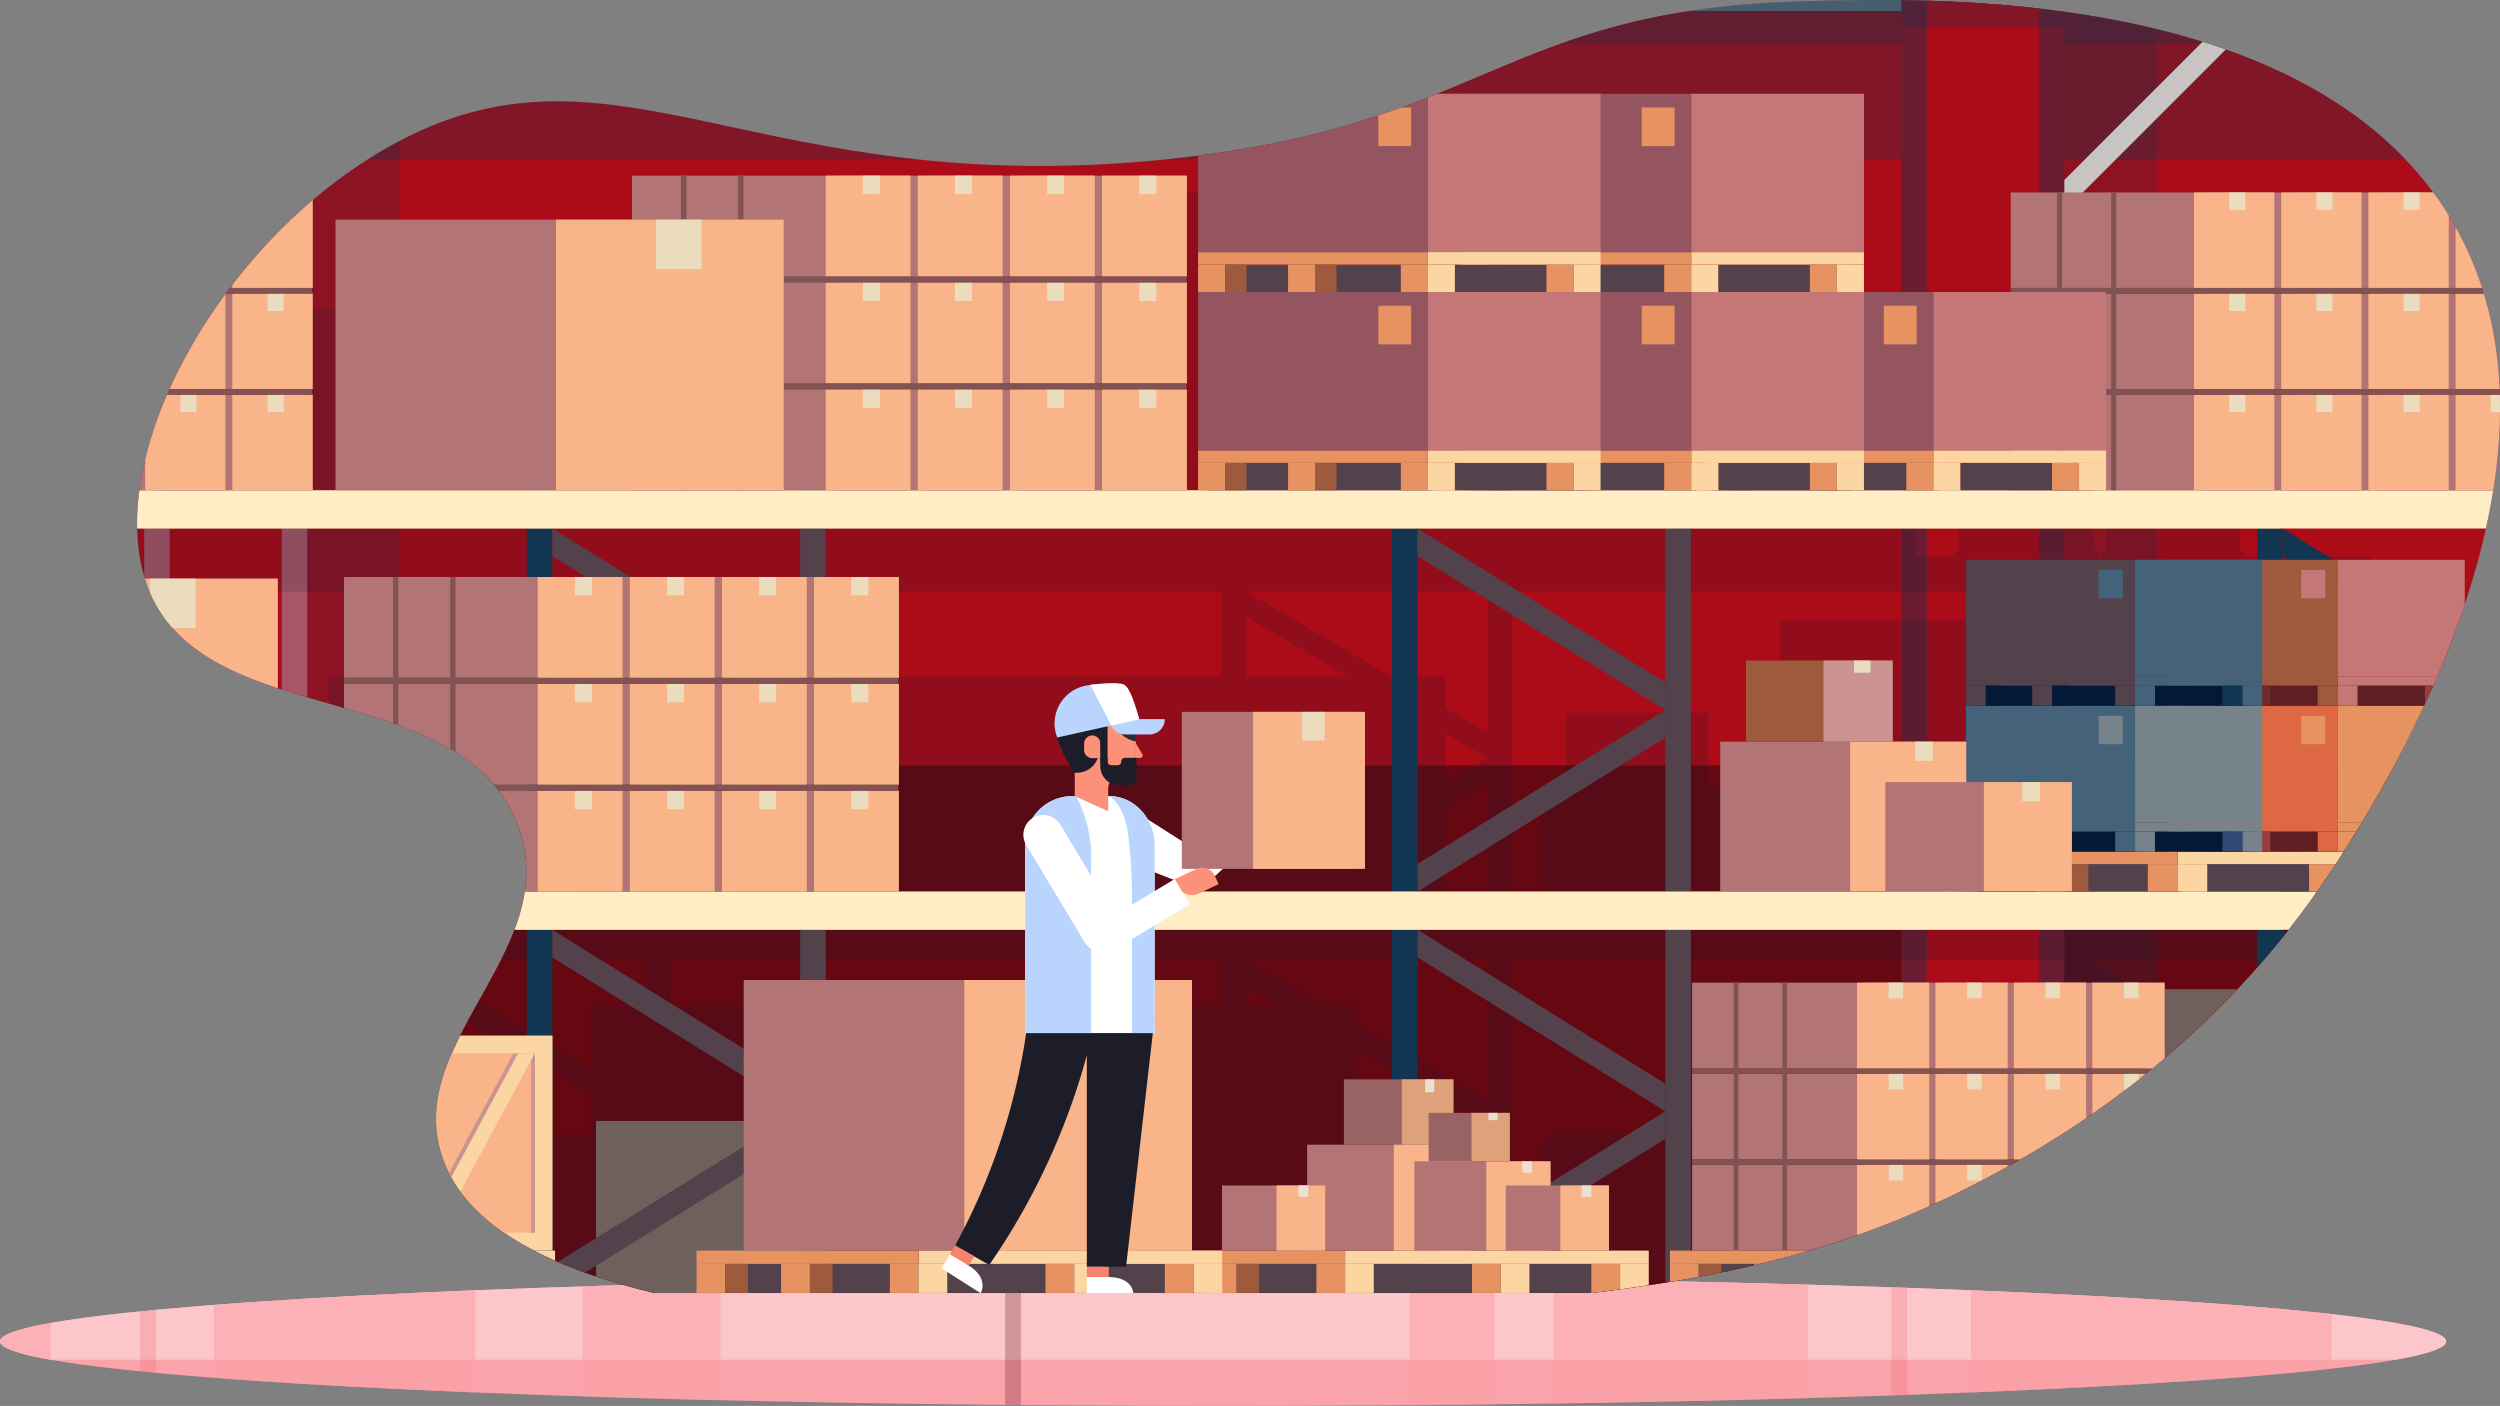 <svg xmlns="http://www.w3.org/2000/svg" xmlns:xlink="http://www.w3.org/1999/xlink" width="329.105" height="185.083" viewBox="0 0 329.105 185.083"><rect x="0" y="0" width="329.105" height="185.083" fill="#808080" stroke="none"/><defs><clipPath id="a"><ellipse cx="161.012" cy="8.502" rx="161.012" ry="8.502" fill="none"/></clipPath><clipPath id="b"><path d="M378.139,135.8c-16.181,23.849-37.388,35.341-45.09,39.4-18.6,9.8-35.435,12.846-51.363,14.821-15.5,1.917-140.633,16.49-151.378-18.332-4.715-15.284,16.526-27.376,9.874-43.7-7.7-18.879-40.025-12.051-48.1-29.865-7.411-16.354,8.325-46.252,31.541-59.139,29.481-16.38,47.834,7.51,102.527,1.748C267.8,36.344,269.9,21.147,309.258,19.987c17.17-.511,67.807-2,85.861,29.144C414.392,82.359,382.787,128.948,378.139,135.8Z" transform="translate(-90.232 -19.804)" fill="none"/></clipPath></defs><g transform="translate(-13.87 -19.804)" style="isolation:isolate"><g transform="translate(13.87 187.883)"><g clip-path="url(#a)"><rect width="339.13" height="21.501" transform="translate(-3.544 0.151)" fill="#faa3aa"/><rect width="339.13" height="10.766" transform="translate(-3.544 0.151)" fill="#fcc6cb"/><g transform="translate(132.32 0.151)" opacity="0.26"><rect width="2.072" height="21.501" fill="#560a17"/></g><g transform="translate(18.45 0.141)" opacity="0.26"><rect width="2.072" height="21.509" fill="#f26571"/><rect width="2.072" height="21.509" transform="translate(230.544)" fill="#f26571"/></g><rect width="33.509" height="21.483" transform="translate(204.5 0.169)" fill="#fa9fa6" opacity="0.54" style="mix-blend-mode:lighten;isolation:isolate"/><rect width="47.418" height="21.509" transform="translate(259.473 0.141)" fill="#fa9fa6" opacity="0.54" style="mix-blend-mode:lighten;isolation:isolate"/><rect width="18.153" height="21.486" transform="translate(76.684 0.164)" fill="#fa9fa6" opacity="0.54" style="mix-blend-mode:lighten;isolation:isolate"/><rect width="10.245" height="21.496" transform="translate(-3.544 0.153)" fill="#fa9fa6" opacity="0.54" style="mix-blend-mode:lighten;isolation:isolate"/><rect width="34.375" height="21.496" transform="translate(28.165 0.153)" fill="#fa9fa6" opacity="0.54" style="mix-blend-mode:lighten;isolation:isolate"/><rect width="11.205" height="21.483" transform="translate(185.541 0.169)" fill="#fa9fa6" opacity="0.54" style="mix-blend-mode:lighten;isolation:isolate"/></g></g><g transform="translate(31.917 19.804)"><g clip-path="url(#b)"><rect width="339.13" height="175.263" transform="translate(-9.31 -5.061)" fill="#ac0b18"/><rect width="339.13" height="6.493" transform="translate(-9.31 -5.061)" fill="#838f96"/><rect width="339.13" height="6.493" transform="translate(-9.31 -5.061)" fill="#77838b"/><rect width="339.13" height="69.432" transform="translate(-9.31 100.771)" fill="#660812"/><rect width="339.13" height="26.062" transform="translate(-9.31 -5.061)" fill="#123551" opacity="0.27"/><rect width="339.13" height="10.876" transform="translate(-9.31 -5.061)" fill="#123551" opacity="0.27"/><rect width="12.202" height="175.281" transform="translate(22.385 -5.061)" fill="#123551" opacity="0.2"/><rect width="12.202" height="175.299" transform="translate(253.708 -5.061)" fill="#123551" opacity="0.2"/><path d="M58.3,82.6,48.06,72.36v4.073L58.3,86.678Z" transform="translate(-57.37 -58.93)" fill="#c8c4c3"/><rect width="21.465" height="175.263" transform="translate(0.935 -5.061)" fill="#a85667"/><rect width="14.75" height="175.263" transform="translate(4.293 -5.061)" fill="#ac0b18"/><rect width="21.465" height="175.281" transform="translate(232.245 -5.061)" fill="#6b1c30"/><rect width="14.75" height="175.281" transform="translate(235.603 -5.061)" fill="#ac0b18"/><rect width="339.13" transform="translate(-9.31 -5.061)" fill="#838f96"/><path d="M1077.33,28.805v4.073L1110.138.07h-4.073Z" transform="translate(-823.622 -5.113)" fill="#c8c4c3"/><rect width="21.46" height="8.607" transform="translate(0.937 -5.061)" fill="#123551" opacity="0.27"/><rect width="21.46" height="8.607" transform="translate(232.248 -5.061)" fill="#123551" opacity="0.27"/><g transform="translate(-9.31 25.374)" opacity="0.15"><path d="M377.416,187H358.348v25.978h-3.4V171.613h2.259v-4.62h-16.9a.342.342,0,0,0,.35-.33h0a.34.34,0,0,0-.35-.33h-.342v-8h.417a.342.342,0,0,0,.35-.33h0a.342.342,0,0,0-.35-.33h-.417v-9.764h.417a.342.342,0,0,0,.35-.33v-.013a.342.342,0,0,0-.35-.33h-.417v-7.193h.417a.342.342,0,0,0,.35-.33h0a.34.34,0,0,0-.35-.33H338.05v-.322a.307.307,0,0,0-.314-.3h-2.3a.307.307,0,0,0-.317.3v.322H322.072a.337.337,0,0,0-.348.33h0a.34.34,0,0,0,.348.33h.255v7.193h-.256a.34.34,0,0,0-.348.33v.013a.34.34,0,0,0,.348.33h.255v9.751h-.256a.34.34,0,0,0-.348.33h0a.34.34,0,0,0,.348.33h.255v8h-.34a.337.337,0,0,0-.35.33h0a.34.34,0,0,0,.35.33h-1.061a.34.34,0,0,0,.35-.33h0a.337.337,0,0,0-.35-.33h-.342v-7.991H321a.34.34,0,0,0,.35-.33h0a.34.34,0,0,0-.35-.33h-.417v-9.764H321a.34.34,0,0,0,.35-.33v-.013a.34.34,0,0,0-.35-.33h-.417v-7.193H321a.34.34,0,0,0,.35-.33h0a.337.337,0,0,0-.35-.33h-2.333v-.322a.307.307,0,0,0-.314-.3h-2.3a.309.309,0,0,0-.317.3v.322H302.7a.337.337,0,0,0-.35.33h0a.34.34,0,0,0,.35.33h.256v7.193H302.7a.34.34,0,0,0-.35.33v.013a.34.34,0,0,0,.35.33h.256v9.751H302.7a.34.34,0,0,0-.35.33h0a.34.34,0,0,0,.35.33h.256v8h-.342a.337.337,0,0,0-.35.33h0a.34.34,0,0,0,.35.33H297.3v-3.3h0v-1.513h0V143.049H275.208v20.637h0V143.049h-8.89V139.74h0v-1.5h0V119.1h-55.85V139.74h0V119.1H181.045v19.165h0v1.48h0v3.309h29.423v20.637h0V143.046H181.045v3.475H145.932V129.95H120.8v4.357h-67v37.309H95.075V182.78H88.293v13.842H75.061v18.841H72.094v-3.5h0v-1.6H63.186V177.672H53.8v42.419H95.075v12.777H53.8v25.963h0v5.111H98.7v-.215l5.249-3.066v3.3H238.764v-3.529h0v-1.6H223.687v-3.411l17.2-10.078v18.593H308.8v-.118h2.3v.1h81.826V187ZM98.348,174.94l13.375,7.837H98.348Zm24.514,68.229h-18.91v14.152L98.7,260.387v-1.569h.378V232.853h-.731V223.4l24.514,14.364Zm7.229-17.024h-7.229v8.3L98.356,220.084h31.735Zm0-43.367h-12.68L98.356,171.613h31.735Zm0-15.785Zm69.785,93.443h0v-1.6h0Zm5.992-34.291H133.362v-6.061h72.506Zm0-43.367H133.362V171.613h72.506ZM189.836,166.993Zm32.671,15.785H209.142V174.94Zm-9.342,43.367h-4.022v-2.734l4.676,2.734Zm10.518,25.942V231.93l17.2,10.078Zm17.2-13.421-17.2-10.068v-2.453h-4.188l-10.344-6.061h31.735Zm0-23.213h-5.553V200.121l5.553-3.253Zm-5.553-18.672v-6.5l5.553,3.253Zm5.553-6.585-5.553-3.253v-4.165H228.2l-19.055-11.164h31.735Zm29.024,68.635H244.155v-.041a3.553,3.553,0,0,0,.44.041Zm46.763-31.577h-16.4v16.1a3.2,3.2,0,0,0-1.735-.511H250.751a3.011,3.011,0,0,0-3.092,2.918,2.8,2.8,0,0,0,.256,1.175,2.906,2.906,0,0,0,.657.9c.033.031.072.054.107.084h-1.022a3.008,3.008,0,0,0-3.092,2.916,2.788,2.788,0,0,0,.256,1.175,2.916,2.916,0,0,0,.644.889c.036.033.079.059.118.092h-.989a3.121,3.121,0,0,0-.44.041V220.073h72.506Zm0-16.61H306.491v1.51h0v-1.51Zm-15.624-2.435V193.017h0Zm15.624-32.819H301.048v15.192h0V175.39h-21.67v21.976H270v-9.808h-18.79v9.8h-3.3v18.054h29.131v.049H244.155V171.613h72.506Zm3.273-.45.767.45h-.767Zm0,35.7Zm19.6,49.779h0v-1.6h0Zm-7.607-25.375h-6.526v-7.794h-5.466v-3.833L339.8,235.048Zm14.931,0h-1.375L319.94,220.084h26.916Zm-19.881-42.031V208h0Zm0-2.435V179.067h0Zm24.7,22.4h-4.819v2.486h-.095v-4.819h-3.506V201.8l8.433-4.932Zm-8.433-14.507v-9.864l8.433,4.932Zm8.433-8.264-8.433-4.932V175.39h-16.28v.345h0v-.345h-.59l-6.442-3.777h31.735Z" transform="translate(-53.8 -119.1)" fill="#021938"/></g><rect width="25.843" height="39.867" transform="translate(262.22 130.216)" fill="#6f605b"/><rect width="25.843" height="39.867" transform="translate(77.734 24.165)" fill="#6f605b"/><rect width="26.742" height="22.656" transform="translate(30.733 96.83)" fill="#6f605b"/><rect width="26.742" height="22.656" transform="translate(60.419 147.56)" fill="#6f605b"/><rect width="8.484" height="26.944" transform="translate(-9.31 37.594)" fill="#6f605b"/><rect width="35.096" height="3.825" transform="translate(-9.31 113.55)" fill="#53414b"/><rect width="36.981" height="1.75" transform="translate(-9.31 111.8)" fill="#fbd5a2"/><rect width="4.155" height="3.825" transform="translate(6.247 113.55)" fill="#fbd5a2"/><rect width="4.155" height="3.825" transform="translate(23.519 113.55)" fill="#fbd5a2"/><rect width="4.155" height="3.825" transform="translate(2.092 113.55)" fill="#e79361"/><rect width="4.155" height="3.825" transform="translate(19.364 113.55)" fill="#e79361"/><rect width="27.823" height="35.625" transform="translate(-9.31 76.178)" fill="#b37475"/><rect width="27.823" height="35.625" transform="translate(-9.31 76.178)" fill="#f9b589"/><rect width="6.023" height="6.503" transform="translate(1.681 76.178)" fill="#eadcbd"/><rect width="14.387" height="11.302" transform="translate(315.433 79.39)" fill="#b37475"/><rect width="14.387" height="11.302" transform="translate(315.433 91.372)" fill="#b37475"/><rect width="14.387" height="11.302" transform="translate(315.433 103.354)" fill="#b37475"/><rect width="14.387" height="0.68" transform="translate(315.433 90.692)" fill="#835353"/><rect width="14.387" height="0.68" transform="translate(315.433 102.674)" fill="#835353"/><rect width="0.611" height="35.269" transform="translate(327.321 79.39)" fill="#835353"/><rect width="0.611" height="35.269" transform="translate(320.917 79.39)" fill="#835353"/><rect width="19.702" height="55.536" transform="translate(310.118 114.656)" fill="#f9b589"/><rect width="15.151" height="46.314" transform="translate(314.669 119.269)" fill="#cb9392"/><rect width="0.961" height="46.311" transform="translate(314.672 119.269)" fill="#fbd5a2"/><path d="M1319.65,591h4.306l9.884-18.36v-8Z" transform="translate(-1004.02 -425.414)" fill="#fbd5a2"/><path d="M1320.2,585.8l10.845-20.147V557.66L1315.9,585.8Z" transform="translate(-1001.228 -420.217)" fill="#f9b589"/><rect width="3.363" height="105.655" transform="translate(51.296 64.54)" fill="#123551"/><rect width="3.363" height="105.655" transform="translate(165.187 64.54)" fill="#123551"/><rect width="3.363" height="105.655" transform="translate(279.078 64.54)" fill="#123551"/><rect width="291.441" height="5.037" transform="translate(-9.31 64.54)" fill="#9d5a3c"/><rect width="291.441" height="5.037" transform="translate(-9.31 117.365)" fill="#9d5a3c"/><rect width="3.363" height="105.655" transform="translate(87.291 64.54)" fill="#53414b"/><rect width="3.363" height="105.655" transform="translate(201.182 64.54)" fill="#53414b"/><rect width="3.363" height="105.655" transform="translate(315.073 64.54)" fill="#53414b"/><rect width="330.071" height="5.037" transform="translate(-9.31 64.54)" fill="#feedc5"/><rect width="330.071" height="5.037" transform="translate(-9.31 117.365)" fill="#feedc5"/><path d="M298.39,295.681l32.632,20.269v-3.631L298.39,292.05Z" transform="translate(-243.731 -222.481)" fill="#53414b"/><path d="M298.39,409.48l32.632-20.269V385.58L298.39,405.849Z" transform="translate(-243.731 -292.11)" fill="#53414b"/><path d="M298.39,502.411l32.632,20.269v-3.631L298.39,498.78Z" transform="translate(-243.731 -376.383)" fill="#53414b"/><path d="M298.39,616.21l32.632-20.269V592.31L298.39,612.579Z" transform="translate(-243.731 -446.013)" fill="#53414b"/><path d="M744.08,295.681l32.632,20.269v-3.631L744.08,292.05Z" transform="translate(-575.53 -222.481)" fill="#53414b"/><path d="M744.08,409.48l32.632-20.269V385.58L744.08,405.849Z" transform="translate(-575.53 -292.11)" fill="#53414b"/><path d="M744.08,502.411l32.632,20.269v-3.631L744.08,498.78Z" transform="translate(-575.53 -376.383)" fill="#53414b"/><path d="M744.08,616.21l32.632-20.269V592.31L744.08,612.579Z" transform="translate(-575.53 -446.013)" fill="#53414b"/><path d="M1189.78,295.681l32.63,20.269v-3.631l-32.63-20.269Z" transform="translate(-907.337 -222.481)" fill="#123551"/><path d="M1189.78,409.48l32.63-20.269V385.58l-32.63,20.269Z" transform="translate(-907.337 -292.11)" fill="#123551"/><path d="M1189.78,502.411l32.63,20.269v-3.631l-32.63-20.269Z" transform="translate(-907.337 -376.383)" fill="#123551"/><path d="M1189.78,616.21l32.63-20.269V592.31l-32.63,20.269Z" transform="translate(-907.337 -446.013)" fill="#123551"/><rect width="59.004" height="35.625" transform="translate(79.86 129.007)" fill="#b37475"/><rect width="29.97" height="35.625" transform="translate(108.895 129.007)" fill="#f9b589"/><rect width="6.023" height="6.503" transform="translate(122.029 129.007)" fill="#eadcbd"/><rect width="21.984" height="13.273" transform="translate(78.301 75.955)" fill="#b37475"/><rect width="11.164" height="13.273" transform="translate(89.118 75.955)" fill="#f9b589"/><rect width="2.244" height="2.423" transform="translate(94.012 75.955)" fill="#eadcbd"/><rect width="21.984" height="13.273" transform="translate(66.174 75.955)" fill="#b37475"/><rect width="11.164" height="13.273" transform="translate(76.991 75.955)" fill="#f9b589"/><rect width="2.244" height="2.423" transform="translate(81.884 75.955)" fill="#eadcbd"/><rect width="21.984" height="13.273" transform="translate(54.048 75.955)" fill="#b37475"/><rect width="11.164" height="13.273" transform="translate(64.865 75.955)" fill="#f9b589"/><rect width="2.244" height="2.423" transform="translate(69.759 75.955)" fill="#eadcbd"/><rect width="36.657" height="13.273" transform="translate(27.245 75.955)" fill="#b37475"/><rect width="11.164" height="13.273" transform="translate(52.737 75.955)" fill="#f9b589"/><rect width="2.244" height="2.423" transform="translate(57.631 75.955)" fill="#eadcbd"/><rect width="21.984" height="13.273" transform="translate(78.301 90.028)" fill="#b37475"/><rect width="11.164" height="13.273" transform="translate(89.118 90.028)" fill="#f9b589"/><rect width="2.244" height="2.423" transform="translate(94.012 90.028)" fill="#eadcbd"/><rect width="21.984" height="13.273" transform="translate(66.174 90.028)" fill="#b37475"/><rect width="11.164" height="13.273" transform="translate(76.991 90.028)" fill="#f9b589"/><rect width="2.244" height="2.423" transform="translate(81.884 90.028)" fill="#eadcbd"/><rect width="21.984" height="13.273" transform="translate(54.048 90.028)" fill="#b37475"/><rect width="11.164" height="13.273" transform="translate(64.865 90.028)" fill="#f9b589"/><rect width="2.244" height="2.423" transform="translate(69.759 90.028)" fill="#eadcbd"/><rect width="36.657" height="13.273" transform="translate(27.245 90.028)" fill="#b37475"/><rect width="11.164" height="13.273" transform="translate(52.737 90.028)" fill="#f9b589"/><rect width="2.244" height="2.423" transform="translate(57.631 90.028)" fill="#eadcbd"/><rect width="21.984" height="13.273" transform="translate(78.301 104.098)" fill="#b37475"/><rect width="11.164" height="13.273" transform="translate(89.118 104.098)" fill="#f9b589"/><rect width="2.244" height="2.423" transform="translate(94.012 104.098)" fill="#eadcbd"/><rect width="21.984" height="13.273" transform="translate(66.174 104.098)" fill="#b37475"/><rect width="11.164" height="13.273" transform="translate(76.991 104.098)" fill="#f9b589"/><rect width="2.244" height="2.423" transform="translate(81.884 104.098)" fill="#eadcbd"/><rect width="21.984" height="13.273" transform="translate(54.048 104.098)" fill="#b37475"/><rect width="11.164" height="13.273" transform="translate(64.865 104.098)" fill="#f9b589"/><rect width="2.244" height="2.423" transform="translate(69.759 104.098)" fill="#eadcbd"/><rect width="36.657" height="13.273" transform="translate(27.245 104.098)" fill="#b37475"/><rect width="11.164" height="13.273" transform="translate(52.737 104.098)" fill="#f9b589"/><rect width="2.244" height="2.423" transform="translate(57.631 104.098)" fill="#eadcbd"/><rect width="72.956" height="0.8" transform="translate(27.245 89.228)" fill="#835353"/><rect width="72.956" height="0.8" transform="translate(27.245 103.3)" fill="#835353"/><rect width="0.716" height="41.415" transform="translate(41.205 75.955)" fill="#835353"/><rect width="0.716" height="41.415" transform="translate(33.682 75.955)" fill="#835353"/><rect width="21.984" height="13.273" transform="translate(116.213 23.123)" fill="#b37475"/><rect width="11.164" height="13.273" transform="translate(127.03 23.123)" fill="#f9b589"/><rect width="2.244" height="2.423" transform="translate(131.924 23.123)" fill="#eadcbd"/><rect width="21.984" height="13.273" transform="translate(104.085 23.123)" fill="#b37475"/><rect width="11.164" height="13.273" transform="translate(114.902 23.123)" fill="#f9b589"/><rect width="2.244" height="2.423" transform="translate(119.796 23.123)" fill="#eadcbd"/><rect width="21.984" height="13.273" transform="translate(91.957 23.123)" fill="#b37475"/><rect width="11.164" height="13.273" transform="translate(102.774 23.123)" fill="#f9b589"/><rect width="2.244" height="2.423" transform="translate(107.668 23.123)" fill="#eadcbd"/><rect width="36.657" height="13.273" transform="translate(65.157 23.123)" fill="#b37475"/><rect width="11.164" height="13.273" transform="translate(90.649 23.123)" fill="#f9b589"/><rect width="2.244" height="2.423" transform="translate(95.543 23.123)" fill="#eadcbd"/><rect width="21.984" height="13.273" transform="translate(116.213 37.193)" fill="#b37475"/><rect width="11.164" height="13.273" transform="translate(127.03 37.193)" fill="#f9b589"/><rect width="2.244" height="2.423" transform="translate(131.924 37.193)" fill="#eadcbd"/><rect width="21.984" height="13.273" transform="translate(104.085 37.193)" fill="#b37475"/><rect width="11.164" height="13.273" transform="translate(114.902 37.193)" fill="#f9b589"/><rect width="2.244" height="2.423" transform="translate(119.796 37.193)" fill="#eadcbd"/><rect width="21.984" height="13.273" transform="translate(91.957 37.193)" fill="#b37475"/><rect width="11.164" height="13.273" transform="translate(102.774 37.193)" fill="#f9b589"/><rect width="2.244" height="2.423" transform="translate(107.668 37.193)" fill="#eadcbd"/><rect width="36.657" height="13.273" transform="translate(65.157 37.193)" fill="#b37475"/><rect width="11.164" height="13.273" transform="translate(90.649 37.193)" fill="#f9b589"/><rect width="2.244" height="2.423" transform="translate(95.543 37.193)" fill="#eadcbd"/><rect width="21.984" height="13.273" transform="translate(116.213 51.265)" fill="#b37475"/><rect width="11.164" height="13.273" transform="translate(127.03 51.265)" fill="#f9b589"/><rect width="2.244" height="2.423" transform="translate(131.924 51.265)" fill="#eadcbd"/><rect width="21.984" height="13.273" transform="translate(104.085 51.265)" fill="#b37475"/><rect width="11.164" height="13.273" transform="translate(114.902 51.265)" fill="#f9b589"/><rect width="2.244" height="2.423" transform="translate(119.796 51.265)" fill="#eadcbd"/><rect width="21.984" height="13.273" transform="translate(91.957 51.265)" fill="#b37475"/><rect width="11.164" height="13.273" transform="translate(102.774 51.265)" fill="#f9b589"/><rect width="2.244" height="2.423" transform="translate(107.668 51.265)" fill="#eadcbd"/><rect width="36.657" height="13.273" transform="translate(65.157 51.265)" fill="#b37475"/><rect width="11.164" height="13.273" transform="translate(90.649 51.265)" fill="#f9b589"/><rect width="2.244" height="2.423" transform="translate(95.543 51.265)" fill="#eadcbd"/><rect width="72.956" height="0.8" transform="translate(65.157 36.395)" fill="#835353"/><rect width="72.956" height="0.8" transform="translate(65.157 50.465)" fill="#835353"/><rect width="0.716" height="41.415" transform="translate(79.114 23.123)" fill="#835353"/><rect width="0.716" height="41.415" transform="translate(71.594 23.123)" fill="#835353"/><rect width="18.721" height="11.302" transform="translate(248.183 129.363)" fill="#b37475"/><rect width="9.509" height="11.302" transform="translate(257.393 129.363)" fill="#f9b589"/><rect width="1.911" height="2.062" transform="translate(261.561 129.363)" fill="#eadcbd"/><rect width="18.721" height="11.302" transform="translate(237.854 129.363)" fill="#b37475"/><rect width="9.509" height="11.302" transform="translate(247.067 129.363)" fill="#f9b589"/><rect width="1.911" height="2.062" transform="translate(251.234 129.363)" fill="#eadcbd"/><rect width="18.721" height="11.302" transform="translate(227.528 129.363)" fill="#b37475"/><rect width="9.509" height="11.302" transform="translate(236.74 129.363)" fill="#f9b589"/><rect width="1.911" height="2.062" transform="translate(240.908 129.363)" fill="#eadcbd"/><rect width="31.217" height="11.302" transform="translate(204.703 129.363)" fill="#b37475"/><rect width="9.509" height="11.302" transform="translate(226.414 129.363)" fill="#f9b589"/><rect width="1.911" height="2.062" transform="translate(230.579 129.363)" fill="#eadcbd"/><rect width="18.721" height="11.302" transform="translate(248.183 141.347)" fill="#b37475"/><rect width="9.509" height="11.302" transform="translate(257.393 141.347)" fill="#f9b589"/><rect width="1.911" height="2.062" transform="translate(261.561 141.347)" fill="#eadcbd"/><rect width="18.721" height="11.302" transform="translate(237.854 141.347)" fill="#b37475"/><rect width="9.509" height="11.302" transform="translate(247.067 141.347)" fill="#f9b589"/><rect width="1.911" height="2.062" transform="translate(251.234 141.347)" fill="#eadcbd"/><rect width="18.721" height="11.302" transform="translate(227.528 141.347)" fill="#b37475"/><rect width="9.509" height="11.302" transform="translate(236.74 141.347)" fill="#f9b589"/><rect width="1.911" height="2.062" transform="translate(240.908 141.347)" fill="#eadcbd"/><rect width="31.217" height="11.302" transform="translate(204.703 141.347)" fill="#b37475"/><rect width="9.509" height="11.302" transform="translate(226.414 141.347)" fill="#f9b589"/><rect width="1.911" height="2.062" transform="translate(230.579 141.347)" fill="#eadcbd"/><rect width="18.721" height="11.302" transform="translate(248.183 153.33)" fill="#b37475"/><rect width="9.509" height="11.302" transform="translate(257.393 153.33)" fill="#f9b589"/><rect width="1.911" height="2.062" transform="translate(261.561 153.33)" fill="#eadcbd"/><rect width="18.721" height="11.302" transform="translate(237.854 153.33)" fill="#b37475"/><rect width="9.509" height="11.302" transform="translate(247.067 153.33)" fill="#f9b589"/><rect width="1.911" height="2.062" transform="translate(251.234 153.33)" fill="#eadcbd"/><rect width="18.721" height="11.302" transform="translate(227.528 153.33)" fill="#b37475"/><rect width="9.509" height="11.302" transform="translate(236.74 153.33)" fill="#f9b589"/><rect width="1.911" height="2.062" transform="translate(240.908 153.33)" fill="#eadcbd"/><rect width="31.217" height="11.302" transform="translate(204.703 153.33)" fill="#b37475"/><rect width="9.509" height="11.302" transform="translate(226.414 153.33)" fill="#f9b589"/><rect width="1.911" height="2.062" transform="translate(230.579 153.33)" fill="#eadcbd"/><rect width="62.126" height="0.68" transform="translate(204.703 140.665)" fill="#835353"/><rect width="62.126" height="0.68" transform="translate(204.703 152.65)" fill="#835353"/><rect width="0.611" height="35.269" transform="translate(216.591 129.363)" fill="#835353"/><rect width="0.611" height="35.269" transform="translate(210.185 129.363)" fill="#835353"/><rect width="20.808" height="12.562" transform="translate(294.975 25.338)" fill="#b37475"/><rect width="10.569" height="12.562" transform="translate(305.214 25.338)" fill="#f9b589"/><rect width="2.124" height="2.292" transform="translate(309.845 25.338)" fill="#eadcbd"/><rect width="20.808" height="12.562" transform="translate(283.496 25.338)" fill="#b37475"/><rect width="10.569" height="12.562" transform="translate(293.735 25.338)" fill="#f9b589"/><rect width="2.124" height="2.292" transform="translate(298.366 25.338)" fill="#eadcbd"/><rect width="20.808" height="12.562" transform="translate(272.017 25.338)" fill="#b37475"/><rect width="10.569" height="12.562" transform="translate(282.257 25.338)" fill="#f9b589"/><rect width="2.124" height="2.292" transform="translate(286.89 25.338)" fill="#eadcbd"/><rect width="34.697" height="12.562" transform="translate(246.65 25.338)" fill="#b37475"/><rect width="10.569" height="12.562" transform="translate(270.778 25.338)" fill="#f9b589"/><rect width="2.124" height="2.292" transform="translate(275.411 25.338)" fill="#eadcbd"/><rect width="20.808" height="12.562" transform="translate(294.975 38.657)" fill="#b37475"/><rect width="10.569" height="12.562" transform="translate(305.214 38.657)" fill="#f9b589"/><rect width="2.124" height="2.292" transform="translate(309.845 38.657)" fill="#eadcbd"/><rect width="20.808" height="12.562" transform="translate(283.496 38.657)" fill="#b37475"/><rect width="10.569" height="12.562" transform="translate(293.735 38.657)" fill="#f9b589"/><rect width="2.124" height="2.292" transform="translate(298.366 38.657)" fill="#eadcbd"/><rect width="20.808" height="12.562" transform="translate(272.017 38.657)" fill="#b37475"/><rect width="10.569" height="12.562" transform="translate(282.257 38.657)" fill="#f9b589"/><rect width="2.124" height="2.292" transform="translate(286.89 38.657)" fill="#eadcbd"/><rect width="34.697" height="12.562" transform="translate(246.65 38.657)" fill="#b37475"/><rect width="10.569" height="12.562" transform="translate(270.778 38.657)" fill="#f9b589"/><rect width="2.124" height="2.292" transform="translate(275.411 38.657)" fill="#eadcbd"/><rect width="20.808" height="12.562" transform="translate(294.975 51.975)" fill="#b37475"/><rect width="10.569" height="12.562" transform="translate(305.214 51.975)" fill="#f9b589"/><rect width="2.124" height="2.292" transform="translate(309.845 51.975)" fill="#eadcbd"/><rect width="20.808" height="12.562" transform="translate(283.496 51.975)" fill="#b37475"/><rect width="10.569" height="12.562" transform="translate(293.735 51.975)" fill="#f9b589"/><rect width="2.124" height="2.292" transform="translate(298.366 51.975)" fill="#eadcbd"/><rect width="20.808" height="12.562" transform="translate(272.017 51.975)" fill="#b37475"/><rect width="10.569" height="12.562" transform="translate(282.257 51.975)" fill="#f9b589"/><rect width="2.124" height="2.292" transform="translate(286.89 51.975)" fill="#eadcbd"/><rect width="34.697" height="12.562" transform="translate(246.65 51.975)" fill="#b37475"/><rect width="10.569" height="12.562" transform="translate(270.778 51.975)" fill="#f9b589"/><rect width="2.124" height="2.292" transform="translate(275.411 51.975)" fill="#eadcbd"/><rect width="69.054" height="0.756" transform="translate(246.65 37.9)" fill="#835353"/><rect width="69.054" height="0.756" transform="translate(246.65 51.219)" fill="#835353"/><rect width="0.677" height="39.2" transform="translate(259.861 25.338)" fill="#835353"/><rect width="0.677" height="39.2" transform="translate(252.742 25.338)" fill="#835353"/><rect width="20.808" height="12.562" transform="translate(2.304 25.338)" fill="#b37475"/><rect width="10.569" height="12.562" transform="translate(12.544 25.338)" fill="#f9b589"/><rect width="2.124" height="2.292" transform="translate(17.177 25.338)" fill="#eadcbd"/><rect width="20.808" height="12.562" transform="translate(-9.174 25.338)" fill="#b37475"/><rect width="10.569" height="12.562" transform="translate(1.065 25.338)" fill="#f9b589"/><rect width="2.124" height="2.292" transform="translate(5.698 25.338)" fill="#eadcbd"/><rect width="9.465" height="12.562" transform="translate(-9.31 25.338)" fill="#b37475"/><rect width="9.465" height="12.562" transform="translate(-9.31 25.338)" fill="#f9b589"/><rect width="2.124" height="2.292" transform="translate(-5.781 25.338)" fill="#eadcbd"/><rect width="20.808" height="12.562" transform="translate(2.304 38.657)" fill="#b37475"/><rect width="10.569" height="12.562" transform="translate(12.544 38.657)" fill="#f9b589"/><rect width="2.124" height="2.292" transform="translate(17.177 38.657)" fill="#eadcbd"/><rect width="20.808" height="12.562" transform="translate(-9.174 38.657)" fill="#b37475"/><rect width="10.569" height="12.562" transform="translate(1.065 38.657)" fill="#f9b589"/><rect width="2.124" height="2.292" transform="translate(5.698 38.657)" fill="#eadcbd"/><rect width="9.465" height="12.562" transform="translate(-9.31 38.657)" fill="#b37475"/><rect width="9.465" height="12.562" transform="translate(-9.31 38.657)" fill="#f9b589"/><rect width="2.124" height="2.292" transform="translate(-5.781 38.657)" fill="#eadcbd"/><rect width="20.808" height="12.562" transform="translate(2.304 51.975)" fill="#b37475"/><rect width="10.569" height="12.562" transform="translate(12.544 51.975)" fill="#f9b589"/><rect width="2.124" height="2.292" transform="translate(17.177 51.975)" fill="#eadcbd"/><rect width="20.808" height="12.562" transform="translate(-9.174 51.975)" fill="#b37475"/><rect width="10.569" height="12.562" transform="translate(1.065 51.975)" fill="#f9b589"/><rect width="2.124" height="2.292" transform="translate(5.698 51.975)" fill="#eadcbd"/><rect width="9.465" height="12.562" transform="translate(-9.31 51.975)" fill="#b37475"/><rect width="9.465" height="12.562" transform="translate(-9.31 51.975)" fill="#f9b589"/><rect width="2.124" height="2.292" transform="translate(-5.781 51.975)" fill="#eadcbd"/><rect width="32.343" height="0.756" transform="translate(-9.31 37.9)" fill="#835353"/><rect width="32.343" height="0.756" transform="translate(-9.31 51.219)" fill="#835353"/><rect width="17.558" height="3.606" transform="translate(240.024 60.935)" fill="#53414b"/><rect width="29.757" height="3.606" transform="translate(207.335 60.935)" fill="#53414b"/><rect width="3.56" height="3.606" transform="translate(232.905 60.935)" fill="#e79361"/><rect width="22.738" height="1.648" transform="translate(236.464 59.286)" fill="#fbd5a2"/><rect width="3.56" height="3.606" transform="translate(236.464 60.935)" fill="#fbd5a2"/><rect width="3.56" height="3.606" transform="translate(255.642 60.935)" fill="#fbd5a2"/><rect width="3.56" height="3.606" transform="translate(252.08 60.935)" fill="#e79361"/><rect width="30.245" height="1.648" transform="translate(206.219 59.286)" fill="#e79361"/><rect width="3.56" height="3.606" transform="translate(206.219 60.935)" fill="#e79361"/><rect width="2.811" height="3.606" transform="translate(221.625 60.935)" fill="#9d5a3c"/><rect width="3.56" height="3.606" transform="translate(218.063 60.935)" fill="#e79361"/><rect width="2.811" height="3.606" transform="translate(209.778 60.935)" fill="#9d5a3c"/><rect width="30.245" height="20.877" transform="translate(206.219 38.442)" fill="#945561"/><rect width="22.738" height="20.844" transform="translate(236.464 38.442)" fill="#c57778"/><rect width="4.321" height="5.083" transform="translate(229.945 40.249)" fill="#e79361"/><rect width="17.558" height="3.606" transform="translate(208.151 60.935)" fill="#53414b"/><rect width="29.757" height="3.606" transform="translate(175.462 60.935)" fill="#53414b"/><rect width="3.56" height="3.606" transform="translate(201.031 60.935)" fill="#e79361"/><rect width="22.738" height="1.648" transform="translate(204.591 59.286)" fill="#fbd5a2"/><rect width="3.56" height="3.606" transform="translate(204.591 60.935)" fill="#fbd5a2"/><rect width="3.56" height="3.606" transform="translate(223.769 60.935)" fill="#fbd5a2"/><rect width="3.56" height="3.606" transform="translate(220.207 60.935)" fill="#e79361"/><rect width="30.245" height="1.648" transform="translate(174.346 59.286)" fill="#e79361"/><rect width="3.56" height="3.606" transform="translate(174.346 60.935)" fill="#e79361"/><rect width="2.811" height="3.606" transform="translate(189.752 60.935)" fill="#9d5a3c"/><rect width="3.56" height="3.606" transform="translate(186.19 60.935)" fill="#e79361"/><rect width="2.811" height="3.606" transform="translate(177.905 60.935)" fill="#9d5a3c"/><rect width="30.245" height="20.877" transform="translate(174.346 38.442)" fill="#945561"/><rect width="22.738" height="20.844" transform="translate(204.591 38.442)" fill="#c57778"/><rect width="4.321" height="5.083" transform="translate(198.072 40.249)" fill="#e79361"/><rect width="17.561" height="3.606" transform="translate(173.477 60.932)" fill="#53414b"/><rect width="29.757" height="3.606" transform="translate(140.788 60.932)" fill="#53414b"/><rect width="3.56" height="3.606" transform="translate(166.357 60.932)" fill="#e79361"/><rect width="22.738" height="1.648" transform="translate(169.917 59.284)" fill="#fbd5a2"/><rect width="3.56" height="3.606" transform="translate(169.917 60.932)" fill="#fbd5a2"/><rect width="3.56" height="3.606" transform="translate(189.093 60.932)" fill="#fbd5a2"/><rect width="3.56" height="3.606" transform="translate(185.533 60.932)" fill="#e79361"/><rect width="30.245" height="1.648" transform="translate(139.672 59.284)" fill="#e79361"/><rect width="3.56" height="3.606" transform="translate(139.672 60.932)" fill="#e79361"/><rect width="2.811" height="3.606" transform="translate(155.075 60.932)" fill="#9d5a3c"/><rect width="3.56" height="3.606" transform="translate(151.516 60.932)" fill="#e79361"/><rect width="2.811" height="3.606" transform="translate(143.231 60.932)" fill="#9d5a3c"/><rect width="30.245" height="20.877" transform="translate(139.672 38.44)" fill="#945561"/><rect width="22.738" height="20.844" transform="translate(169.917 38.44)" fill="#c57778"/><rect width="4.321" height="5.083" transform="translate(163.396 40.246)" fill="#e79361"/><rect width="17.558" height="3.606" transform="translate(208.151 34.837)" fill="#53414b"/><rect width="29.757" height="3.606" transform="translate(175.462 34.837)" fill="#53414b"/><rect width="3.56" height="3.606" transform="translate(201.031 34.837)" fill="#e79361"/><rect width="22.738" height="1.648" transform="translate(204.591 33.188)" fill="#fbd5a2"/><rect width="3.56" height="3.606" transform="translate(204.591 34.837)" fill="#fbd5a2"/><rect width="3.56" height="3.606" transform="translate(223.769 34.837)" fill="#fbd5a2"/><rect width="3.56" height="3.606" transform="translate(220.207 34.837)" fill="#e79361"/><rect width="30.245" height="1.648" transform="translate(174.346 33.188)" fill="#e79361"/><rect width="3.56" height="3.606" transform="translate(174.346 34.837)" fill="#e79361"/><rect width="2.811" height="3.606" transform="translate(189.752 34.837)" fill="#9d5a3c"/><rect width="3.56" height="3.606" transform="translate(186.19 34.837)" fill="#e79361"/><rect width="2.811" height="3.606" transform="translate(177.905 34.837)" fill="#9d5a3c"/><rect width="30.245" height="20.877" transform="translate(174.346 12.344)" fill="#945561"/><rect width="22.738" height="20.844" transform="translate(204.591 12.344)" fill="#c57778"/><rect width="4.321" height="5.083" transform="translate(198.072 14.151)" fill="#e79361"/><rect width="17.561" height="3.606" transform="translate(173.477 34.834)" fill="#53414b"/><rect width="29.757" height="3.606" transform="translate(140.788 34.834)" fill="#53414b"/><rect width="3.56" height="3.606" transform="translate(166.357 34.834)" fill="#e79361"/><rect width="22.738" height="1.648" transform="translate(169.917 33.186)" fill="#fbd5a2"/><rect width="3.56" height="3.606" transform="translate(169.917 34.834)" fill="#fbd5a2"/><rect width="3.56" height="3.606" transform="translate(189.093 34.834)" fill="#fbd5a2"/><rect width="3.56" height="3.606" transform="translate(185.533 34.834)" fill="#e79361"/><rect width="30.245" height="1.648" transform="translate(139.672 33.186)" fill="#e79361"/><rect width="3.56" height="3.606" transform="translate(139.672 34.834)" fill="#e79361"/><rect width="2.811" height="3.606" transform="translate(155.075 34.834)" fill="#9d5a3c"/><rect width="3.56" height="3.606" transform="translate(151.516 34.834)" fill="#e79361"/><rect width="2.811" height="3.606" transform="translate(143.231 34.834)" fill="#9d5a3c"/><rect width="30.245" height="20.877" transform="translate(139.672 12.342)" fill="#945561"/><rect width="22.738" height="20.844" transform="translate(169.917 12.342)" fill="#c57778"/><rect width="4.321" height="5.083" transform="translate(163.396 14.148)" fill="#e79361"/><rect width="34.477" height="3.825" transform="translate(18.828 166.38)" fill="#53414b"/><rect width="25.027" height="3.825" transform="translate(-9.31 166.38)" fill="#53414b"/><rect width="3.779" height="3.825" transform="translate(11.269 166.38)" fill="#e79361"/><rect width="39.974" height="1.75" transform="translate(15.048 164.632)" fill="#fbd5a2"/><rect width="3.779" height="3.825" transform="translate(15.048 166.38)" fill="#fbd5a2"/><rect width="3.779" height="3.825" transform="translate(35.535 166.38)" fill="#fbd5a2"/><rect width="3.779" height="3.825" transform="translate(51.243 166.38)" fill="#fbd5a2"/><rect width="3.779" height="3.825" transform="translate(31.755 166.38)" fill="#e79361"/><rect width="3.779" height="3.825" transform="translate(47.463 166.38)" fill="#e79361"/><rect width="24.358" height="1.75" transform="translate(-9.31 164.632)" fill="#e79361"/><rect width="2.982" height="3.825" transform="translate(0.735 166.38)" fill="#9d5a3c"/><rect width="3.779" height="3.825" transform="translate(-3.044 166.38)" fill="#e79361"/><rect width="1.891" height="3.825" transform="translate(-9.31 166.38)" fill="#9d5a3c"/><rect width="34.477" height="3.825" transform="translate(162.805 166.38)" fill="#53414b"/><rect width="28.71" height="3.825" transform="translate(130.986 166.38)" fill="#53414b"/><rect width="3.779" height="3.825" transform="translate(155.249 166.38)" fill="#e79361"/><rect width="39.974" height="1.75" transform="translate(159.026 164.632)" fill="#fbd5a2"/><rect width="3.779" height="3.825" transform="translate(159.026 166.38)" fill="#fbd5a2"/><rect width="3.779" height="3.825" transform="translate(179.512 166.38)" fill="#fbd5a2"/><rect width="3.779" height="3.825" transform="translate(195.223 166.38)" fill="#fbd5a2"/><rect width="3.779" height="3.825" transform="translate(175.733 166.38)" fill="#e79361"/><rect width="3.779" height="3.825" transform="translate(191.444 166.38)" fill="#e79361"/><rect width="29.228" height="1.75" transform="translate(129.8 164.632)" fill="#e79361"/><rect width="3.779" height="3.825" transform="translate(129.8 166.38)" fill="#e79361"/><rect width="2.982" height="3.825" transform="translate(144.713 166.38)" fill="#9d5a3c"/><rect width="3.779" height="3.825" transform="translate(140.934 166.38)" fill="#e79361"/><rect width="2.982" height="3.825" transform="translate(133.579 166.38)" fill="#9d5a3c"/><rect width="34.477" height="3.825" transform="translate(106.653 166.38)" fill="#53414b"/><rect width="28.71" height="3.825" transform="translate(74.834 166.38)" fill="#53414b"/><rect width="3.779" height="3.825" transform="translate(99.097 166.38)" fill="#e79361"/><rect width="39.974" height="1.75" transform="translate(102.877 164.632)" fill="#fbd5a2"/><rect width="3.779" height="3.825" transform="translate(102.877 166.38)" fill="#fbd5a2"/><rect width="3.779" height="3.825" transform="translate(123.361 166.38)" fill="#fbd5a2"/><rect width="3.779" height="3.825" transform="translate(139.071 166.38)" fill="#fbd5a2"/><rect width="3.779" height="3.825" transform="translate(119.581 166.38)" fill="#e79361"/><rect width="3.779" height="3.825" transform="translate(135.292 166.38)" fill="#e79361"/><rect width="29.228" height="1.75" transform="translate(73.648 164.632)" fill="#e79361"/><rect width="3.779" height="3.825" transform="translate(73.648 166.38)" fill="#e79361"/><rect width="2.982" height="3.825" transform="translate(88.561 166.38)" fill="#9d5a3c"/><rect width="3.779" height="3.825" transform="translate(84.782 166.38)" fill="#e79361"/><rect width="2.982" height="3.825" transform="translate(77.428 166.38)" fill="#9d5a3c"/><rect width="34.477" height="3.825" transform="translate(234.796 166.38)" fill="#53414b"/><rect width="28.71" height="3.825" transform="translate(202.976 166.38)" fill="#53414b"/><rect width="3.779" height="3.825" transform="translate(227.237 166.38)" fill="#e79361"/><rect width="39.974" height="1.75" transform="translate(231.016 164.632)" fill="#fbd5a2"/><rect width="3.779" height="3.825" transform="translate(231.016 166.38)" fill="#fbd5a2"/><rect width="3.779" height="3.825" transform="translate(251.503 166.38)" fill="#fbd5a2"/><rect width="3.779" height="3.825" transform="translate(267.211 166.38)" fill="#fbd5a2"/><rect width="3.779" height="3.825" transform="translate(247.723 166.38)" fill="#e79361"/><rect width="3.779" height="3.825" transform="translate(263.434 166.38)" fill="#e79361"/><rect width="29.228" height="1.75" transform="translate(201.79 164.632)" fill="#e79361"/><rect width="3.779" height="3.825" transform="translate(201.79 166.38)" fill="#e79361"/><rect width="2.982" height="3.825" transform="translate(216.703 166.38)" fill="#9d5a3c"/><rect width="3.779" height="3.825" transform="translate(212.924 166.38)" fill="#e79361"/><rect width="2.982" height="3.825" transform="translate(205.567 166.38)" fill="#9d5a3c"/><rect width="59.004" height="35.625" transform="translate(26.121 28.916)" fill="#b37475"/><rect width="29.97" height="35.625" transform="translate(55.155 28.916)" fill="#f9b589"/><rect width="6.023" height="6.503" transform="translate(68.289 28.916)" fill="#eadcbd"/><rect width="35.717" height="3.606" transform="translate(272.528 113.76)" fill="#53414b"/><rect width="29.742" height="3.606" transform="translate(239.566 113.76)" fill="#53414b"/><rect width="3.915" height="3.606" transform="translate(264.699 113.76)" fill="#e79361"/><rect width="41.407" height="1.648" transform="translate(268.614 112.111)" fill="#fbd5a2"/><rect width="3.915" height="3.606" transform="translate(268.614 113.76)" fill="#fbd5a2"/><rect width="3.915" height="3.606" transform="translate(289.833 113.76)" fill="#fbd5a2"/><rect width="3.915" height="3.606" transform="translate(306.109 113.76)" fill="#fbd5a2"/><rect width="3.915" height="3.606" transform="translate(285.921 113.76)" fill="#e79361"/><rect width="3.915" height="3.606" transform="translate(302.194 113.76)" fill="#e79361"/><rect width="30.276" height="1.648" transform="translate(238.337 112.111)" fill="#e79361"/><rect width="3.915" height="3.606" transform="translate(238.337 113.76)" fill="#e79361"/><rect width="3.089" height="3.606" transform="translate(253.785 113.76)" fill="#9d5a3c"/><rect width="3.915" height="3.606" transform="translate(249.872 113.76)" fill="#e79361"/><rect width="3.089" height="3.606" transform="translate(242.252 113.76)" fill="#9d5a3c"/><rect width="12.925" height="2.652" transform="translate(292.302 109.459)" fill="#801723"/><rect width="21.907" height="2.652" transform="translate(268.24 109.459)" fill="#5e1e22"/><rect width="2.619" height="2.652" transform="translate(287.061 109.459)" fill="#dd6843"/><rect width="16.738" height="1.214" transform="translate(289.683 108.245)" fill="#e79361"/><rect width="2.619" height="2.652" transform="translate(289.683 109.459)" fill="#e79361"/><rect width="2.619" height="2.652" transform="translate(303.799 109.459)" fill="#e79361"/><rect width="2.622" height="2.652" transform="translate(301.177 109.459)" fill="#c1452a"/><rect width="22.265" height="1.214" transform="translate(267.418 108.245)" fill="#dd6843"/><rect width="2.619" height="2.652" transform="translate(267.418 109.459)" fill="#dd6843"/><rect width="2.067" height="2.652" transform="translate(278.756 109.459)" fill="#993c40"/><rect width="2.619" height="2.652" transform="translate(276.137 109.459)" fill="#dd6843"/><rect width="2.067" height="2.652" transform="translate(270.037 109.459)" fill="#993c40"/><rect width="22.265" height="15.951" transform="translate(267.418 92.9)" fill="#dd6843"/><rect width="16.738" height="15.345" transform="translate(289.683 92.9)" fill="#e79361"/><rect width="3.181" height="3.741" transform="translate(284.881 94.231)" fill="#e79361"/><rect width="12.925" height="2.652" transform="translate(265.639 109.459)" fill="#021938"/><rect width="21.907" height="2.652" transform="translate(241.575 109.459)" fill="#021938"/><rect width="2.619" height="2.652" transform="translate(260.398 109.459)" fill="#45627b"/><rect width="16.738" height="1.214" transform="translate(263.017 108.245)" fill="#77838b"/><rect width="2.619" height="2.652" transform="translate(263.017 109.459)" fill="#77838b"/><rect width="2.619" height="2.652" transform="translate(277.133 109.459)" fill="#77838b"/><rect width="2.619" height="2.652" transform="translate(274.514 109.459)" fill="#324a73"/><rect width="22.265" height="1.214" transform="translate(240.752 108.245)" fill="#45627b"/><rect width="2.619" height="2.652" transform="translate(240.752 109.459)" fill="#45627b"/><rect width="2.067" height="2.652" transform="translate(252.093 109.459)" fill="#123551"/><rect width="2.619" height="2.652" transform="translate(249.474 109.459)" fill="#45627b"/><rect width="2.067" height="2.652" transform="translate(243.374 109.459)" fill="#123551"/><rect width="22.265" height="15.951" transform="translate(240.752 92.9)" fill="#45627b"/><rect width="16.738" height="15.345" transform="translate(263.017 92.9)" fill="#77838b"/><rect width="3.181" height="3.741" transform="translate(258.218 94.231)" fill="#77838b"/><rect width="12.925" height="2.652" transform="translate(292.302 90.247)" fill="#5e1e22"/><rect width="21.907" height="2.652" transform="translate(268.24 90.247)" fill="#5e1e22"/><rect width="2.619" height="2.652" transform="translate(287.061 90.247)" fill="#9d5a3c"/><rect width="16.738" height="1.214" transform="translate(289.683 89.034)" fill="#c57778"/><rect width="2.619" height="2.652" transform="translate(289.683 90.247)" fill="#c57778"/><rect width="2.619" height="2.652" transform="translate(303.799 90.247)" fill="#c57778"/><rect width="2.622" height="2.652" transform="translate(301.177 90.247)" fill="#993c40"/><rect width="22.265" height="1.214" transform="translate(267.418 89.034)" fill="#9d5a3c"/><rect width="2.619" height="2.652" transform="translate(267.418 90.247)" fill="#9d5a3c"/><rect width="2.067" height="2.652" transform="translate(278.756 90.247)" fill="#6e2e2f"/><rect width="2.619" height="2.652" transform="translate(276.137 90.247)" fill="#9d5a3c"/><rect width="2.067" height="2.652" transform="translate(270.037 90.247)" fill="#6e2e2f"/><rect width="22.265" height="15.951" transform="translate(267.418 73.691)" fill="#9d5a3c"/><rect width="16.738" height="15.345" transform="translate(289.683 73.691)" fill="#c57778"/><rect width="3.181" height="3.741" transform="translate(284.881 75.02)" fill="#c57778"/><rect width="12.925" height="2.652" transform="translate(265.639 90.247)" fill="#021938"/><rect width="21.907" height="2.652" transform="translate(241.575 90.247)" fill="#021938"/><rect width="2.619" height="2.652" transform="translate(260.398 90.247)" fill="#53414b"/><rect width="16.738" height="1.214" transform="translate(263.017 89.034)" fill="#45627b"/><rect width="2.619" height="2.652" transform="translate(263.017 90.247)" fill="#45627b"/><rect width="2.619" height="2.652" transform="translate(277.133 90.247)" fill="#45627b"/><rect width="2.619" height="2.652" transform="translate(274.514 90.247)" fill="#123551"/><rect width="22.265" height="1.214" transform="translate(240.752 89.034)" fill="#53414b"/><rect width="2.619" height="2.652" transform="translate(240.752 90.247)" fill="#53414b"/><rect width="2.067" height="2.652" transform="translate(252.093 90.247)" fill="#021938"/><rect width="2.619" height="2.652" transform="translate(249.474 90.247)" fill="#53414b"/><rect width="2.067" height="2.652" transform="translate(243.374 90.247)" fill="#021938"/><rect width="22.265" height="15.951" transform="translate(240.752 73.691)" fill="#53414b"/><rect width="16.738" height="15.345" transform="translate(263.017 73.691)" fill="#45627b"/><rect width="3.181" height="3.741" transform="translate(258.218 75.02)" fill="#45627b"/><rect width="32.384" height="19.676" transform="translate(208.404 97.638)" fill="#b37475"/><rect width="15.274" height="19.676" transform="translate(225.514 97.638)" fill="#f9b589"/><rect width="19.316" height="10.681" transform="translate(211.797 86.956)" fill="#9d5a3c"/><rect width="9.11" height="10.681" transform="translate(222.003 86.956)" fill="#cb9392"/><rect width="24.56" height="14.354" transform="translate(230.137 102.96)" fill="#b37475"/><rect width="11.584" height="14.354" transform="translate(243.113 102.96)" fill="#f9b589"/><rect width="2.172" height="1.605" transform="translate(226.02 86.956)" fill="#eadcbd"/><rect width="2.328" height="2.514" transform="translate(234.072 97.638)" fill="#eadcbd"/><rect width="2.328" height="2.514" transform="translate(248.188 102.96)" fill="#eadcbd"/><rect width="23.451" height="3.825" transform="translate(306.369 166.367)" fill="#53414b"/><rect width="28.71" height="3.825" transform="translate(274.55 166.367)" fill="#53414b"/><rect width="3.779" height="3.825" transform="translate(298.813 166.367)" fill="#e79361"/><rect width="27.23" height="1.75" transform="translate(302.59 164.617)" fill="#fbd5a2"/><rect width="3.779" height="3.825" transform="translate(302.59 166.367)" fill="#fbd5a2"/><rect width="3.779" height="3.825" transform="translate(323.076 166.367)" fill="#fbd5a2"/><rect width="3.779" height="3.825" transform="translate(319.297 166.367)" fill="#e79361"/><rect width="29.228" height="1.75" transform="translate(273.364 164.617)" fill="#e79361"/><rect width="3.779" height="3.825" transform="translate(273.364 166.367)" fill="#e79361"/><rect width="2.982" height="3.825" transform="translate(288.277 166.367)" fill="#9d5a3c"/><rect width="3.779" height="3.825" transform="translate(284.498 166.367)" fill="#e79361"/><rect width="2.982" height="3.825" transform="translate(277.143 166.367)" fill="#9d5a3c"/><rect width="10.112" height="8.635" transform="translate(319.708 155.982)" fill="#f9b589"/><rect width="20.131" height="8.635" transform="translate(299.577 155.982)" fill="#b37475"/><rect width="2.014" height="3.539" transform="translate(327.579 157.053)" fill="#9d5a3c"/><rect width="21.585" height="8.635" transform="translate(294.77 155.982)" fill="#f9b589"/><rect width="20.131" height="8.635" transform="translate(274.639 155.982)" fill="#b37475"/><rect width="6.736" height="3.57" transform="translate(308.46 157.02)" fill="#eadcbd"/><rect width="2.016" height="3.539" transform="translate(305.554 157.053)" fill="#9d5a3c"/><rect width="2.016" height="3.539" transform="translate(302.638 157.053)" fill="#9d5a3c"/><rect width="10.112" height="8.635" transform="translate(319.708 147.347)" fill="#f9b589"/><rect width="20.131" height="8.635" transform="translate(299.577 147.347)" fill="#b37475"/><rect width="2.014" height="3.539" transform="translate(327.579 148.418)" fill="#b37475"/><rect width="21.585" height="8.635" transform="translate(294.77 147.347)" fill="#f9b589"/><rect width="20.131" height="8.635" transform="translate(274.639 147.347)" fill="#b37475"/><rect width="6.736" height="3.57" transform="translate(308.46 148.385)" fill="#f5eac6"/><rect width="2.016" height="3.539" transform="translate(305.554 148.418)" fill="#b37475"/><rect width="2.016" height="3.539" transform="translate(302.638 148.418)" fill="#b37475"/><rect width="21.585" height="8.635" transform="translate(294.77 138.71)" fill="#f9b589"/><rect width="20.131" height="8.635" transform="translate(274.639 138.71)" fill="#b37475"/><rect width="6.736" height="3.57" transform="translate(308.46 139.75)" fill="#eadcbd"/><rect width="2.016" height="3.539" transform="translate(305.554 139.781)" fill="#9d5a3c"/><rect width="2.016" height="3.539" transform="translate(302.638 139.781)" fill="#9d5a3c"/><rect width="19.6" height="28.314" transform="translate(35.09 136.318)" fill="#fbd5a2"/><rect width="14.959" height="23.612" transform="translate(37.413 138.669)" fill="#f9b589"/><path d="M230.9,584.975v1.1h1.6l12.71-23.612h-2.193Z" transform="translate(-193.487 -423.791)" fill="#cb9392"/><rect width="0.483" height="23.612" transform="translate(51.889 138.669)" fill="#cb9392"/><rect width="19.6" height="28.314" transform="translate(15.49 136.318)" fill="#f9b589"/><rect width="14.959" height="23.612" transform="translate(17.81 138.669)" fill="#cb9392"/><rect width="0.491" height="23.612" transform="translate(17.81 138.669)" fill="#fbd5a2"/><path d="M156.11,586.072H158.3l12.276-22.8v-.813H168.82Z" transform="translate(-137.809 -423.791)" fill="#fbd5a2"/><path d="M154.19,586.072h2.2L169.1,562.46H166.9Z" transform="translate(-136.38 -423.791)" fill="#f9b589"/><path d="M231,586.072h2.193l12.713-23.612h-2.2Z" transform="translate(-193.562 -423.791)" fill="#fbd5a2"/><rect width="19.6" height="28.314" transform="translate(7.482 136.318)" fill="#fbd5a2"/><rect width="14.959" height="23.612" transform="translate(9.802 138.669)" fill="#f9b589"/><path d="M122.86,584.975v1.1h1.6l12.713-23.612h-2.2Z" transform="translate(-113.056 -423.791)" fill="#cb9392"/><rect width="0.483" height="23.612" transform="translate(24.278 138.669)" fill="#cb9392"/><rect width="16.791" height="28.314" transform="translate(-9.31 136.318)" fill="#f9b589"/><rect width="14.469" height="23.612" transform="translate(-9.31 138.669)" fill="#cb9392"/><path d="M62.529,563.273v-.813H60.773L48.06,586.072h2.2Z" transform="translate(-57.37 -423.791)" fill="#fbd5a2"/><path d="M62.477,562.46h-2.2l-12.222,22.7v.91h1.7Z" transform="translate(-57.37 -423.791)" fill="#f9b589"/><path d="M122.95,586.072h2.2l12.713-23.612h-2.2Z" transform="translate(-113.123 -423.791)" fill="#fbd5a2"/><rect width="1.556" height="28.314" transform="translate(-9.31 141.907)" fill="#fbd5a2"/><path d="M1101.66,489.43" transform="translate(-843.202 -369.423)" fill="#f9b589"/><path d="M511.64,570.708l4.49,2.555a90.284,90.284,0,0,0,14.129-32.9l-8.862-.8A83.784,83.784,0,0,1,511.64,570.708Z" transform="translate(-403.954 -406.742)" fill="#1d1d29"/><path d="M508.057,667.39,505.732,666c-.44.741-.662,1.106-1.122,1.837l5.164,3.273S510.983,669.12,508.057,667.39Z" transform="translate(-398.721 -500.872)" fill="#fff"/><path d="M509,662.583l2.484,1.469c.289-.483.429-.728.708-1.216l-2.512-1.426C509.406,661.89,509.271,662.125,509,662.583Z" transform="translate(-401.989 -497.455)" fill="#f7836c"/><path d="M573.75,577.446h5.164l3.736-32.6h-8.9Z" transform="translate(-448.726 -410.681)" fill="#1d1d29"/><path d="M582.2,677.65H579.49v2.134h6.11S585.6,677.65,582.2,677.65Z" transform="translate(-454.466 -509.545)" fill="#fff"/><rect width="2.888" height="1.342" transform="translate(125.024 166.766)" fill="#f7836c"/><path d="M594.611,442.158l6.5,2.532,1.339-4.5-9.6-6.123Z" transform="translate(-462.945 -328.209)" fill="#fff"/><path d="M561.817,430.809a5.622,5.622,0,0,0-3.008-.879h-5.055a6.234,6.234,0,0,0-5.995,6.46v24.734h17.029V436.39A6.56,6.56,0,0,0,561.817,430.809Z" transform="translate(-430.844 -325.127)" fill="#fff"/><path d="M553.755,429.93a6.234,6.234,0,0,0-5.995,6.46v24.734h8.665V436.868a18,18,0,0,0-1.957-6.938Z" transform="translate(-430.844 -325.127)" fill="#b9d5fd"/><path d="M602.77,433.37v30.314h2.972V438.951A6.56,6.56,0,0,0,602.77,433.37Z" transform="translate(-471.797 -327.688)" fill="#b9d5fd"/><path d="M637.96,433.08l1.973,1.873-9.67,8.885a2.21,2.21,0,1,1-2.724-3.463Z" transform="translate(-489.498 -327.472)" fill="#fff"/><path d="M676.529,428.2l.511,1.112-2.668,1.252a2.021,2.021,0,0,1-2.686-.971l-.437-.935,2.844-1.334a1.822,1.822,0,0,1,2.435.877Z" transform="translate(-522.778 -323.056)" fill="#fc9079"/><rect width="23.142" height="20.665" transform="translate(137.528 93.715)" fill="#b37475"/><rect width="14.727" height="20.665" transform="translate(146.916 93.715)" fill="#f9b589"/><rect width="2.959" height="3.772" transform="translate(153.371 93.715)" fill="#eadcbd"/><path d="M630.047,467.886l.511,1.112-2.655,1.25a2.014,2.014,0,0,1-2.683-.969l-.44-.935,2.844-1.334A1.824,1.824,0,0,1,630.047,467.886Z" transform="translate(-488.183 -352.604)" fill="#fc9079"/><ellipse cx="5.147" cy="5.021" rx="5.147" ry="5.021" transform="translate(120.935 90.408)" fill="#1d1d29"/><path d="M590.47,421.9a1.388,1.388,0,0,1,1.388-1.385H590.47Z" transform="translate(-462.64 -318.114)" fill="#fc9079"/><path d="M572.582,377.83h-.767a4.385,4.385,0,0,0-4.385,4.388v.3a6.266,6.266,0,0,0,6.279,6.263h1.421a1.848,1.848,0,0,0,1.847-1.848v-4.717a4.385,4.385,0,0,0-4.4-4.388Z" transform="translate(-445.488 -286.341)" fill="#fc9079"/><path d="M567.54,416.738l4.4,2V412.21h-4.4Z" transform="translate(-444.103 -311.935)" fill="#fc9079"/><path d="M604.75,402.77v1.9h.575a.322.322,0,0,0,.276-.491Z" transform="translate(-473.271 -304.907)" fill="#fc9079"/><path d="M566.4,386.12l-2.872,2.157s-.192,2.1,2.489,5.957c0,0,3.961.555,3.388-5.494l.572-.082C569.981,386.664,568.4,386.12,566.4,386.12Z" transform="translate(-442.583 -292.512)" fill="#1d1d29"/><path d="M579.163,398.69a1.073,1.073,0,0,0-1.073,1.073v.838a1.073,1.073,0,0,0,1.073,1.073h1.071v-1.911a1.073,1.073,0,0,0-1.071-1.073Z" transform="translate(-453.424 -301.87)" fill="#fc9079"/><rect width="0.956" height="4.727" transform="translate(126.798 95.629)" fill="#1d1d29"/><path d="M589.185,410.668a.488.488,0,0,1-.488.488h-.833a.488.488,0,0,1-.485-.488v-.488h-.958v1.083a2.555,2.555,0,0,0,2.555,2.555h1.372a.856.856,0,0,0,.856-.856V410.18H589.67a.486.486,0,0,0-.485.488Z" transform="translate(-459.625 -310.424)" fill="#1d1d29"/><path d="M567.619,377.736l-.189,4.495,5.808-1.3v-.848a1.692,1.692,0,0,1,1.687-1.72h1.045C572.789,374.391,567.619,377.736,567.619,377.736Z" transform="translate(-445.488 -285.291)" fill="#1d1d29"/><path d="M576.823,480.894a2.908,2.908,0,0,0,3.991.994l9.887-5.946-1.993-3.322-12.378,7.446Z" transform="translate(-452.113 -356.908)" fill="#fff"/><path d="M548.081,440.005a2.611,2.611,0,0,0-.892,3.578l7.541,12.537,4.477-2.693-7.538-12.537a2.617,2.617,0,0,0-3.588-.884Z" transform="translate(-430.143 -332.348)" fill="#fff"/><path d="M593.555,435.381c.365,3.47.434,5.826.445,6.879V430.809a5.621,5.621,0,0,0-3-.879S593.1,431.024,593.555,435.381Z" transform="translate(-463.035 -325.127)" fill="#b9d5fd"/><path d="M602.77,478.8v0Z" transform="translate(-471.797 -361.047)" fill="#f18d4f"/><path d="M595.741,393.771c.3.969,2.085,1.342,2.085,1.342v-1.487l-2.387-.815Z" transform="translate(-466.34 -297.493)" fill="#282b30"/><path d="M593.376,392.286h3.2a2.016,2.016,0,0,0,2.016-2.016H591.36a2.016,2.016,0,0,0,2.016,2.016Z" transform="translate(-463.303 -295.602)" fill="#b9d5fd"/><path d="M567.062,372.565a5.065,5.065,0,0,0-3.8,6.831l10.781-2.4a5.8,5.8,0,0,0-6.976-4.428Z" transform="translate(-442.13 -282.309)" fill="#b9d5fd"/><path d="M585.735,371.9c-1.04-.422-4.385.046-4.385.046l2.75,5.366,3.659-.828S586.778,372.316,585.735,371.9Z" transform="translate(-455.851 -281.792)" fill="#fff"/><rect width="14.417" height="8.604" transform="translate(158.87 142.083)" fill="#996364"/><rect width="6.8" height="8.604" transform="translate(166.488 142.083)" fill="#dea179"/><rect width="21.593" height="13.942" transform="translate(154.033 150.687)" fill="#b37475"/><rect width="10.183" height="13.942" transform="translate(165.44 150.687)" fill="#f9b589"/><rect width="17.921" height="11.752" transform="translate(168.146 152.88)" fill="#b37475"/><rect width="8.451" height="11.752" transform="translate(177.614 152.88)" fill="#f9b589"/><rect width="10.689" height="6.378" transform="translate(170.024 146.502)" fill="#996364"/><rect width="5.042" height="6.378" transform="translate(175.669 146.502)" fill="#dea179"/><rect width="13.59" height="8.573" transform="translate(180.172 156.059)" fill="#b37475"/><rect width="6.409" height="8.573" transform="translate(187.352 156.059)" fill="#f9b589"/><rect width="13.59" height="8.573" transform="translate(142.817 156.059)" fill="#b37475"/><rect width="6.409" height="8.573" transform="translate(149.998 156.059)" fill="#f9b589"/><rect width="1.201" height="1.702" transform="translate(169.562 142.083)" fill="#ede0d3"/><rect width="1.201" height="0.958" transform="translate(177.895 146.502)" fill="#ede0d3"/><rect width="1.288" height="1.5" transform="translate(182.349 152.88)" fill="#ede0d3"/><rect width="1.288" height="1.5" transform="translate(190.161 156.059)" fill="#ede0d3"/><rect width="1.288" height="1.5" transform="translate(152.883 156.049)" fill="#ede0d3"/></g></g></g></svg>